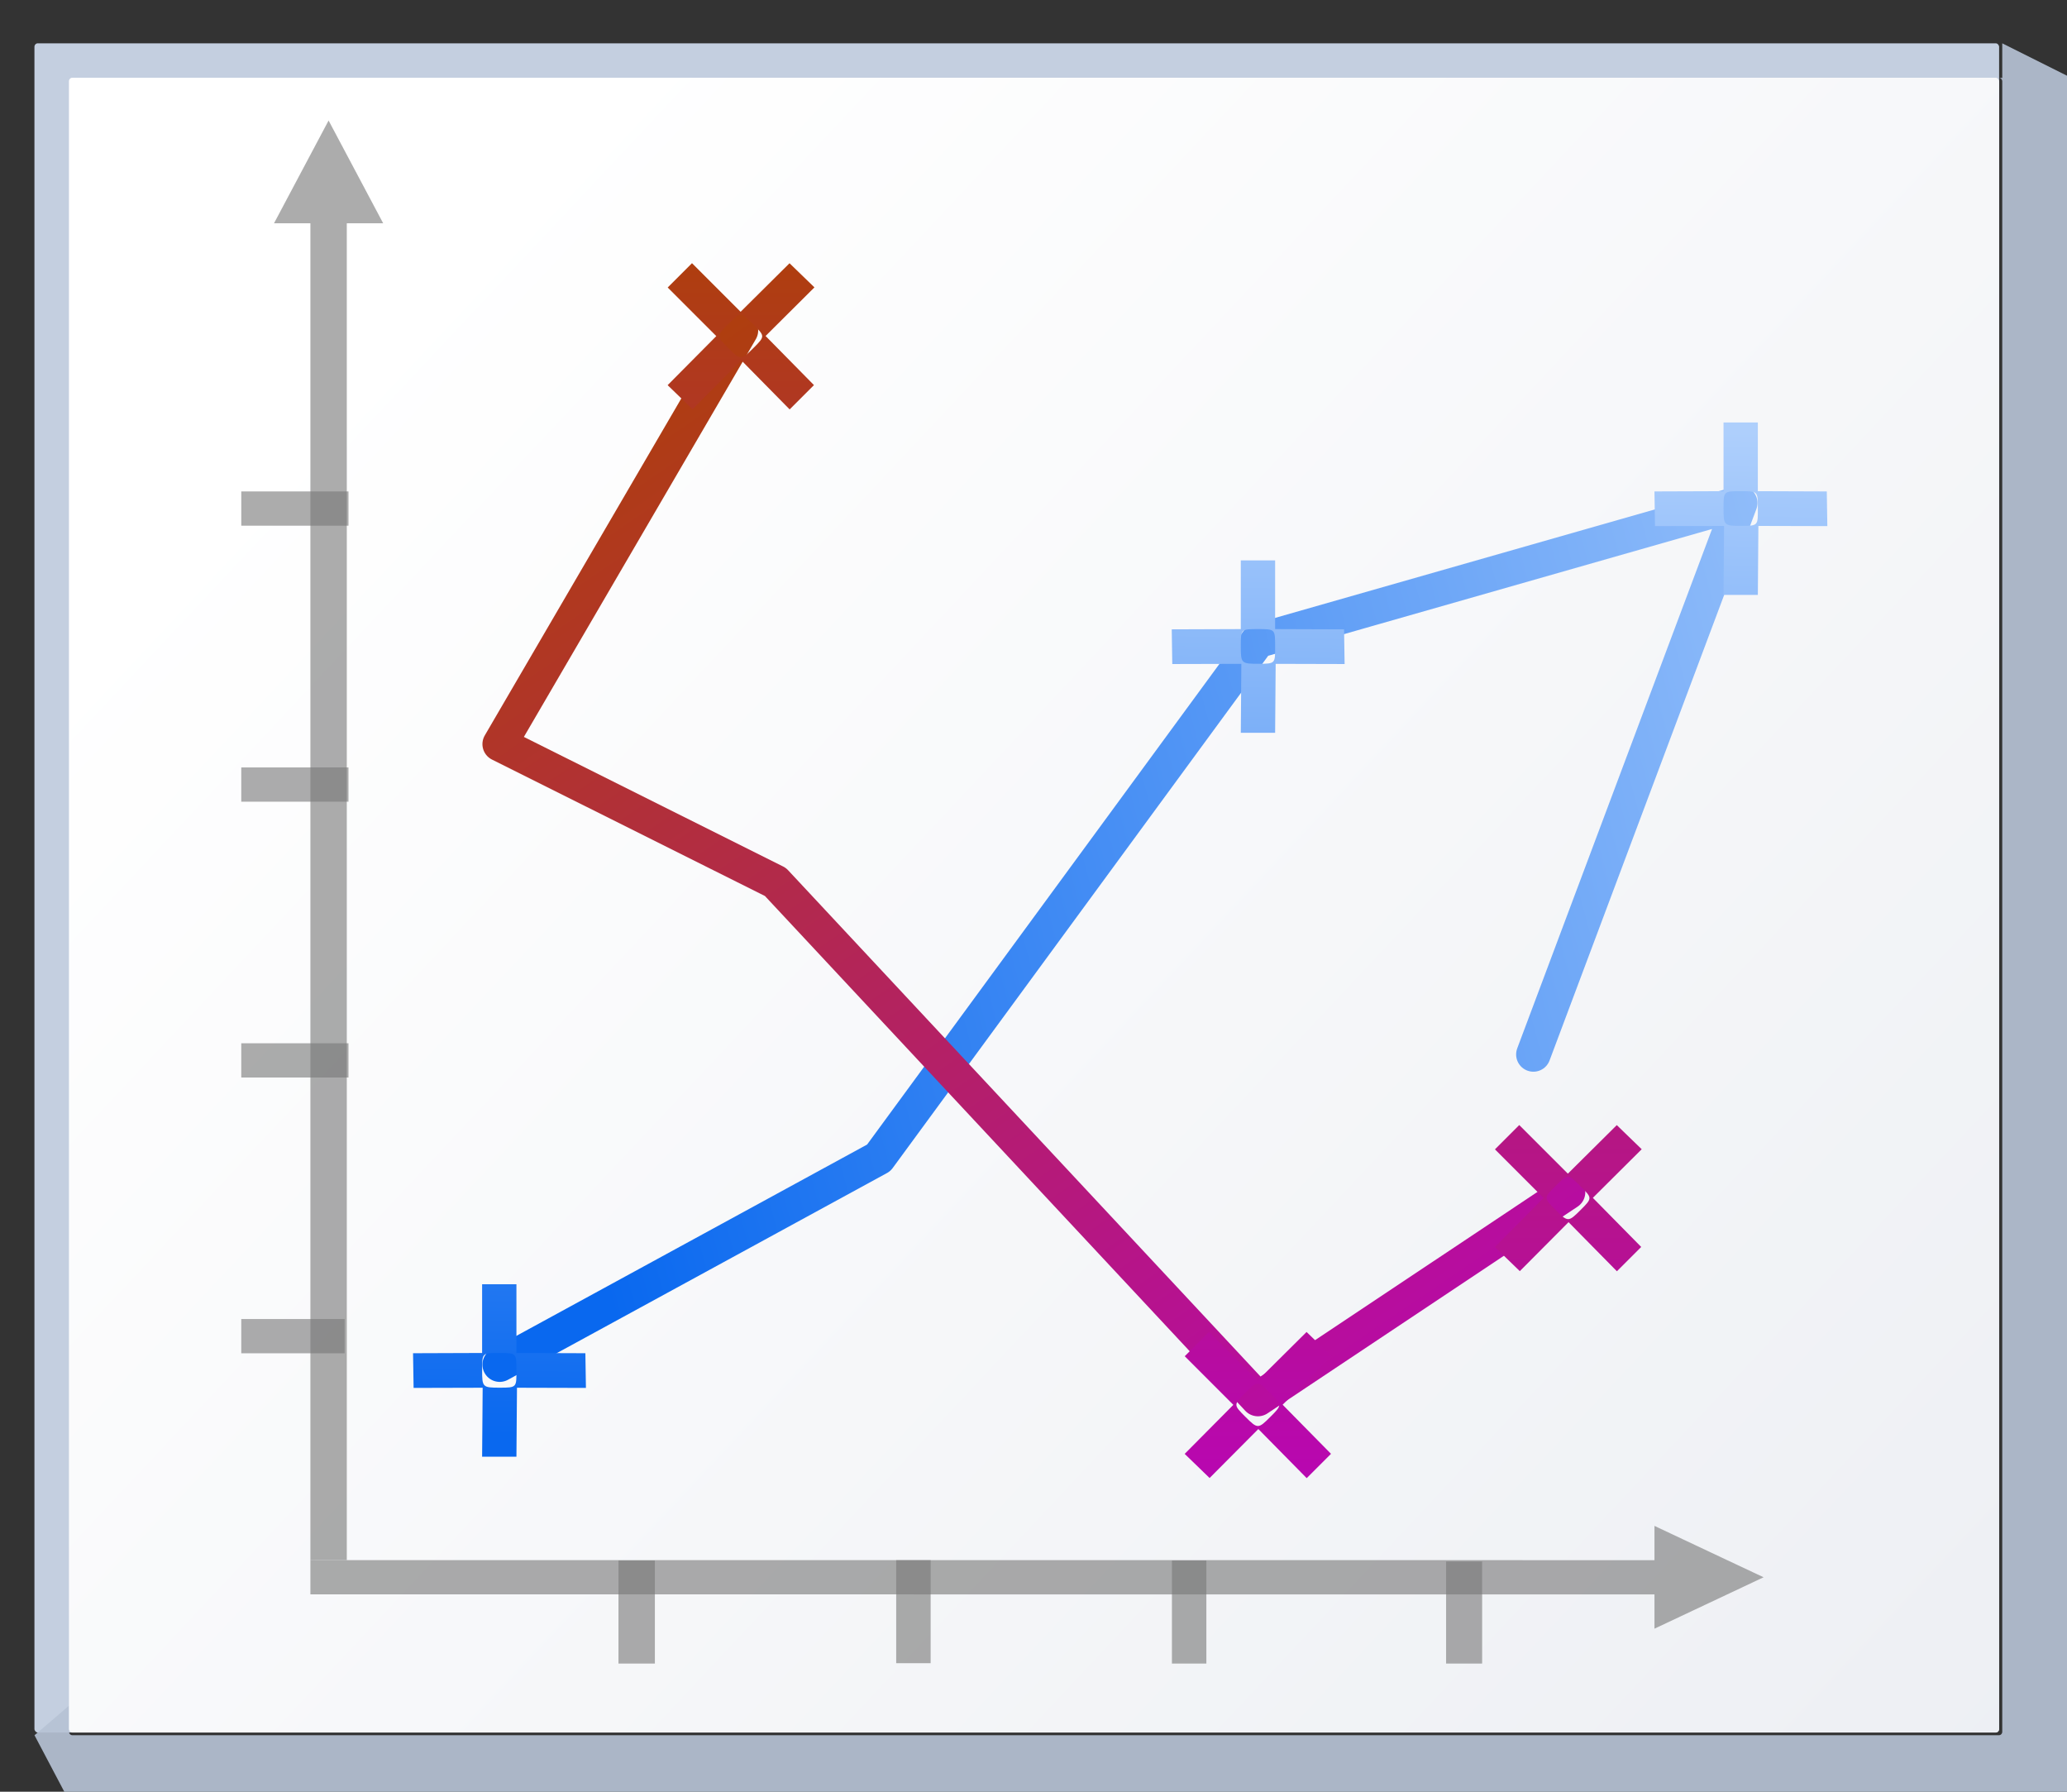 <svg height="52" viewBox="0 0 15.875 13.758" width="60" xmlns="http://www.w3.org/2000/svg" xmlns:xlink="http://www.w3.org/1999/xlink"><rect x="0" y="0" width="15.875" height="13.758" fill="#333333" stroke="none"/><linearGradient id="a" gradientUnits="userSpaceOnUse" x1="22.441" x2="22.723" xlink:href="#c" y1="291.241" y2="274.478"/><linearGradient id="b"><stop offset="0" stop-color="#0968ef"/><stop offset="1" stop-color="#aecffc"/></linearGradient><linearGradient id="c" xlink:href="#b"/><linearGradient id="d" gradientUnits="userSpaceOnUse" x1="22.441" x2="22.723" xlink:href="#c" y1="291.241" y2="274.478"/><linearGradient id="e" gradientUnits="userSpaceOnUse" x1="22.441" x2="22.723" xlink:href="#c" y1="291.241" y2="274.478"/><linearGradient id="f" gradientUnits="userSpaceOnUse" x1="22.441" x2="22.723" xlink:href="#c" y1="291.241" y2="274.478"/><linearGradient id="g" gradientUnits="userSpaceOnUse" x1="22.441" x2="22.723" xlink:href="#c" y1="291.241" y2="274.478"/><linearGradient id="h" gradientTransform="matrix(.634 -.634 .634 .634 -180.762 116.216)" gradientUnits="userSpaceOnUse" x1="20.603" x2="39.608" xlink:href="#j" y1="301.159" y2="282.064"/><linearGradient id="i"><stop offset="0" stop-color="#b900c4"/><stop offset="1" stop-color="#ae4300"/></linearGradient><linearGradient id="j" xlink:href="#i"/><linearGradient id="k" gradientTransform="matrix(.634 -.634 .634 .634 -184.713 122.99)" gradientUnits="userSpaceOnUse" x1="29.062" x2="48.067" xlink:href="#j" y1="298.933" y2="279.838"/><linearGradient id="l" gradientTransform="matrix(.634 -.634 .634 .634 -172.296 133.714)" gradientUnits="userSpaceOnUse" x1="27.727" x2="46.731" xlink:href="#j" y1="280.679" y2="261.583"/><linearGradient id="m" gradientTransform="matrix(.634 -.634 .634 .634 -180.198 125.247)" gradientUnits="userSpaceOnUse" x1="27.281" x2="46.286" xlink:href="#j" y1="293.591" y2="274.495"/><linearGradient id="n" gradientTransform="matrix(.634 -.634 .634 .634 -167.216 130.327)" gradientUnits="userSpaceOnUse" x1="21.048" x2="40.053" xlink:href="#j" y1="279.343" y2="260.248"/><linearGradient id="o" gradientUnits="userSpaceOnUse" x1="4.515" x2="40.639" y1="274.423" y2="308.289"><stop offset="0" stop-color="#fff"/><stop offset="1" stop-color="#e6e9ef"/></linearGradient><linearGradient id="p" gradientUnits="userSpaceOnUse" x1="11.706" x2="4.726" xlink:href="#i" y1="295.531" y2="285.267"/><linearGradient id="q" gradientUnits="userSpaceOnUse" x1="3.854" x2="15.831" xlink:href="#b" y1="289.783" y2="286.574"/><g transform="matrix(.469 0 0 .469 0 -125.46)"><g><rect fill="#c4cfe0" height="27.657" rx=".055" ry=".058" width="32.173" x=".564" y="268.214"/><path d="m123.73 2.201v2.135c-.067 0-.135-0-.201 0 .112.003.201.096.201.213v101.971c0 .118-.091.213-.205.213h-119.053c-.114 0-.207-.095-.207-.213v-1.613l-2.133 1.828 2.133 4.043.215.223h123.305l.213-.223v-106.221l-.213-.221h.213z" fill="#b6c2d4" fill-opacity=".917" transform="matrix(.265 0 0 .265 0 267.631)"/><rect fill="url(#o)" height="27.093" rx=".055" ry=".057" width="31.608" x="1.129" y="268.778"/><path d="m5.381 269.478-.298.561-.596 1.122h.596l-0 21.887h.596l0-21.887h.596l-.596-1.122z" fill="#797979" opacity=".614"/><g fill="#787878" fill-opacity=".616"><path d="m3.951 289.101h1.693v.561h-1.693z"/><path d="m3.951 284.586h1.756v.561h-1.756z"/><path d="m3.951 280.07h1.756v.561h-1.756z"/></g><path d="m28.88 293.329-.596.281-1.191.561v-.561l-22.01-.001v-.561l22.01.001v-.561l1.191.561z" fill="#797979" opacity=".614"/><g fill="#787878" fill-opacity=".616"><g transform="matrix(0 -1 -1 0 0 0)"><path d="m-294.742-10.724h1.687v.596h-1.687z"/><path d="m-294.742-19.755h1.687v.564h-1.687z"/><path d="m-294.742-24.271h1.671v.59h-1.671z"/><path d="m-294.736-15.24h1.687v.564h-1.687z"/></g><path d="m3.951 275.551h1.756v.561h-1.756z"/></g><g fill="none" stroke-linecap="round" stroke-linejoin="round" stroke-width=".265" transform="matrix(2.133 0 0 2.133 -.217 -336.657)"><path d="m3.938 293.72 2.91-1.587 2.91-3.969 3.704-1.058-1.588 4.233" stroke="url(#q)"/><path d="m5.79 285.782-1.852 3.175 2.117 1.058 3.704 3.969 2.381-1.587" stroke="url(#p)"/></g></g><g stroke-width=".506"><path d="m28.224 274.422v1.125l-1.131.004.009.568 1.131-.003-.009 1.129h.562l.009-1.129 1.129.003-.009-.568-1.129-.004v-1.125zm.281 1.125c.281 0 .281 0 .281.281 0 .281.009.287-.272.287-.281 0-.29-.006-.29-.287 0-.281 0-.281.281-.281z" fill="url(#a)"/><path d="m24.826 283.452v1.125l-1.131.004.009.568 1.131-.003-.009 1.129h.562l.009-1.129 1.129.003-.009-.568-1.129-.004v-1.125zm.281 1.125c.281 0 .281 0 .281.281 0 .281.009.287-.272.287-.281 0-.29-.006-.29-.287 0-.281 0-.281.281-.281z" fill="url(#d)"/><path d="m20.319 276.68v1.125l-1.131.004.009.568 1.131-.003-.009 1.129h.562l.009-1.129 1.129.003-.009-.568-1.129-.004v-1.125zm.281 1.125c.281 0 .281 0 .281.281 0 .281.009.287-.272.287-.281 0-.29-.006-.29-.287 0-.281 0-.281.281-.281z" fill="url(#e)"/><path d="m14.102 285.146v1.125l-1.131.004.009.568 1.131-.003-.009 1.129h.562l.009-1.129 1.129.003-.009-.568-1.129-.004v-1.125zm.281 1.125c.281 0 .281 0 .281.281 0 .281.009.287-.272.287-.281 0-.29-.006-.29-.287 0-.281 0-.281.281-.281z" fill="url(#f)"/><path d="m7.895 288.532v1.125l-1.131.004.009.568 1.131-.003-.009 1.129h.562l.009-1.129 1.129.003-.009-.568-1.129-.004v-1.125zm.281 1.125c.281 0 .281 0 .281.281 0 .281.009.287-.272.287-.281 0-.29-.006-.29-.287 0-.281 0-.281.281-.281z" fill="url(#g)"/><path d="m10.934 272.212.796.796-.797.803.408.395.798-.802.792.804.398-.398-.792-.804.8-.796-.408-.395-.801.795-.796-.796zm.995.597c.199-.199.199-.199.398 0 .199.199.209.197.01.395-.199.199-.209.201-.408.002-.199-.199-.199-.199-0-.398z" fill="url(#h)"/><path d="m6.983 278.986.796.796-.797.803.408.395.798-.802.792.804.398-.398-.792-.804.8-.796-.408-.395-.801.795-.796-.796zm.995.597c.199-.199.199-.199.398 0 .199.199.209.197.01.395-.199.199-.209.201-.408.002-.199-.199-.199-.199-0-.398z" fill="url(#k)"/><path d="m19.401 289.71.796.796-.797.803.408.395.798-.802.792.804.398-.398-.792-.804.8-.796-.408-.395-.801.795-.796-.796zm.995.597c.199-.199.199-.199.398 0 .199.199.209.197.01.395-.199.199-.209.201-.408.002-.199-.199-.199-.199-0-.398z" fill="url(#l)"/><path d="m11.499 281.243.796.796-.797.803.408.395.798-.802.792.804.398-.398-.792-.804.8-.796-.408-.395-.801.795-.796-.796zm.995.597c.199-.199.199-.199.398 0 .199.199.209.197.01.395-.199.199-.209.201-.408.002-.199-.199-.199-.199-0-.398z" fill="url(#m)"/><path d="m24.481 286.323.796.796-.797.803.408.395.798-.802.792.804.398-.398-.792-.804.8-.796-.408-.395-.801.795-.796-.796zm.995.597c.199-.199.199-.199.398 0 .199.199.209.197.01.395-.199.199-.209.201-.408.002-.199-.199-.199-.199-0-.398z" fill="url(#n)"/></g></g></svg>